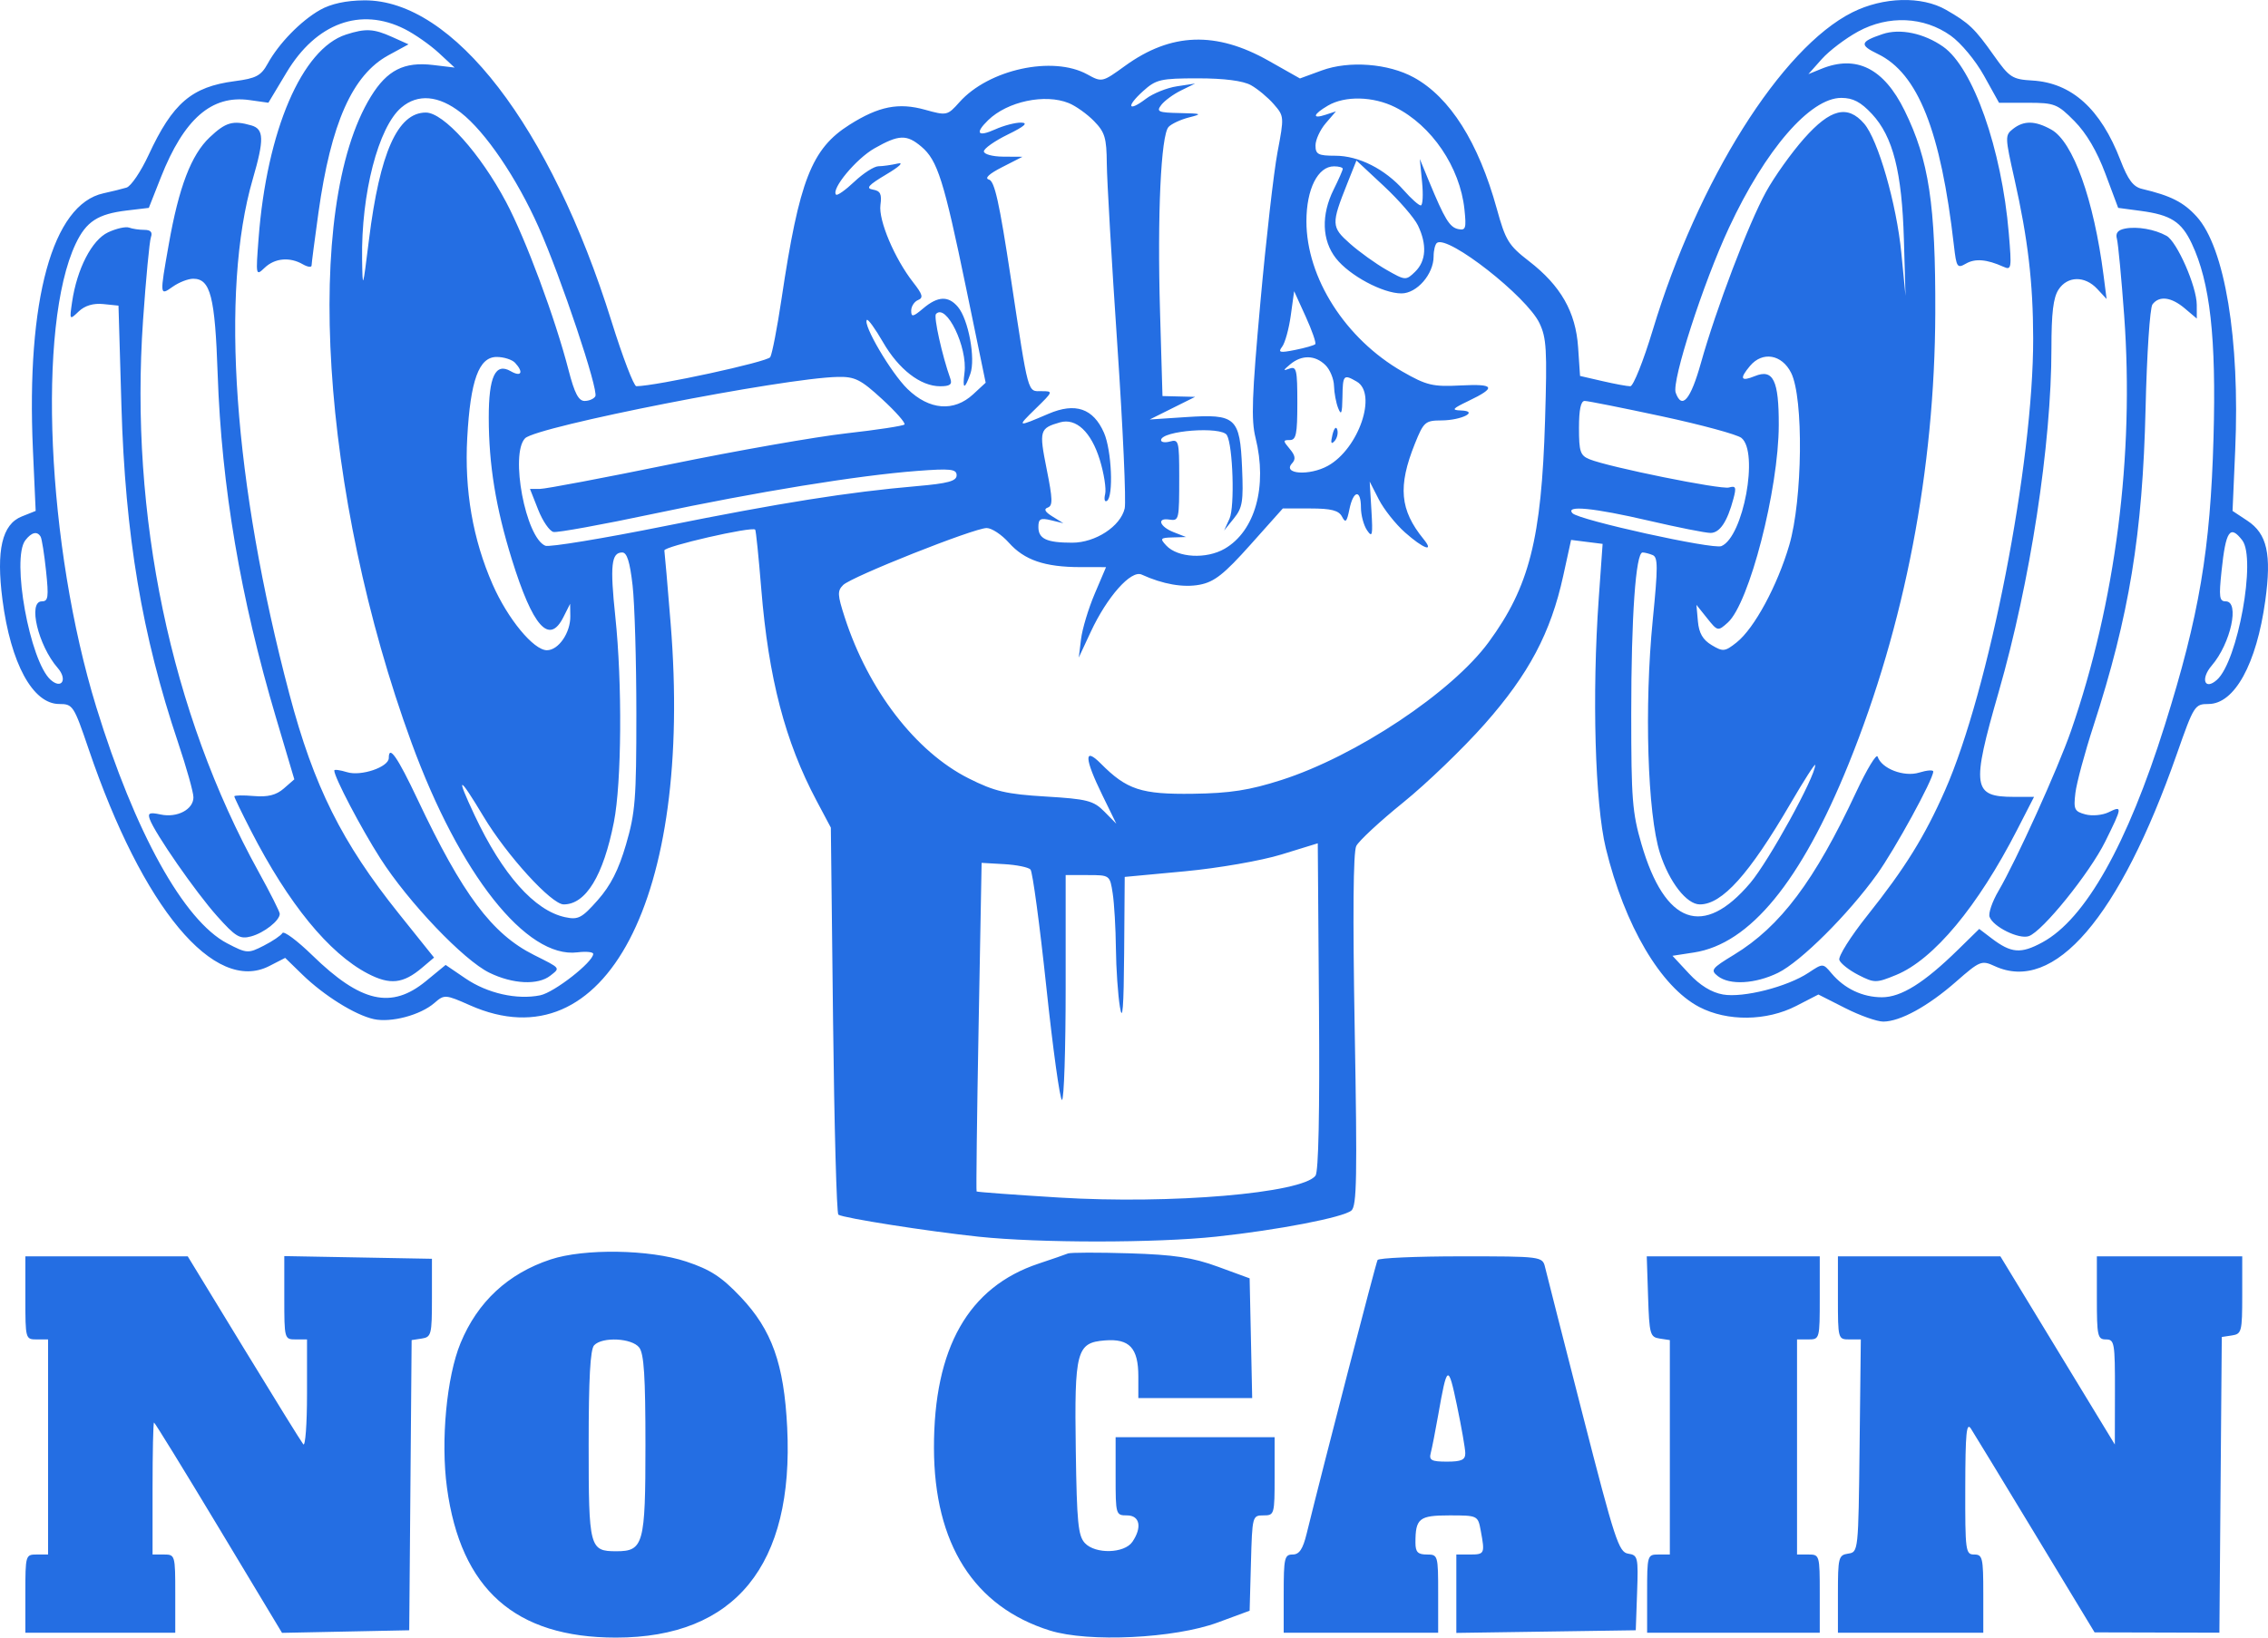 <svg width="180" height="130" viewBox="0 0 180 130" fill="none" xmlns="http://www.w3.org/2000/svg">
<path fill-rule="evenodd" clip-rule="evenodd" d="M25.397 0.791C23.869 1.66 22.124 3.452 21.244 5.055C20.718 6.013 20.326 6.221 18.62 6.444C15.21 6.89 13.704 8.182 11.794 12.301C11.182 13.62 10.395 14.785 10.043 14.892C9.691 14.999 8.867 15.202 8.211 15.345C4.163 16.223 2.078 23.808 2.613 35.709L2.831 40.559L1.726 41.001C0.162 41.625 -0.313 43.675 0.195 47.605C0.849 52.666 2.601 55.887 4.699 55.887C5.782 55.887 5.857 56.002 7.038 59.476C11.328 72.093 17.018 78.923 21.376 76.686L22.633 76.041L23.995 77.366C25.707 79.031 28.167 80.567 29.654 80.9C31.028 81.208 33.369 80.586 34.48 79.618C35.265 78.934 35.346 78.939 37.308 79.808C48.031 84.555 54.994 71.29 53.225 49.484C52.983 46.496 52.759 43.893 52.727 43.699C52.673 43.38 59.684 41.773 59.937 42.045C59.996 42.108 60.213 44.233 60.419 46.765C60.995 53.834 62.311 58.872 64.806 63.566L65.94 65.7L66.115 80.981C66.211 89.386 66.4 96.337 66.537 96.427C66.941 96.697 73.658 97.751 77.674 98.175C82.481 98.683 91.754 98.681 96.525 98.17C101.434 97.645 106.621 96.642 107.255 96.096C107.682 95.729 107.723 93.464 107.517 81.779C107.355 72.588 107.397 67.648 107.64 67.159C107.842 66.753 109.523 65.194 111.375 63.697C113.227 62.198 116.133 59.4 117.833 57.477C121.337 53.514 123.076 50.233 124.065 45.715L124.69 42.861L125.941 43.019L127.192 43.176L126.885 47.494C126.342 55.137 126.587 63.8 127.445 67.334C128.938 73.472 131.807 78.348 134.866 79.942C137.092 81.102 140.206 81.067 142.558 79.855L144.317 78.949L146.444 80.027C147.614 80.621 148.977 81.103 149.472 81.099C150.821 81.088 153.018 79.881 155.241 77.931C157.132 76.272 157.274 76.215 158.306 76.693C163.03 78.879 168.209 72.851 172.762 59.864C174.117 56 174.189 55.887 175.272 55.887C177.345 55.887 179.089 52.717 179.784 47.686C180.294 43.991 179.932 42.372 178.361 41.336L177.186 40.559L177.398 35.709C177.78 26.95 176.574 19.653 174.336 17.19C173.299 16.048 172.284 15.534 170.004 14.996C169.305 14.832 168.892 14.282 168.29 12.72C166.722 8.647 164.427 6.573 161.288 6.391C159.707 6.299 159.476 6.149 158.248 4.412C156.72 2.251 156.282 1.832 154.444 0.778C152.513 -0.33 149.461 -0.247 147.012 0.98C141.367 3.808 134.761 14.325 131.173 26.194C130.431 28.651 129.628 30.662 129.39 30.663C129.152 30.664 128.157 30.48 127.179 30.254L125.4 29.844L125.247 27.573C125.059 24.766 123.871 22.681 121.346 20.73C119.725 19.476 119.49 19.093 118.792 16.567C117.336 11.296 115.079 7.724 112.208 6.148C110.184 5.037 107.067 4.799 104.907 5.591L103.17 6.228L100.689 4.826C96.51 2.462 92.937 2.588 89.291 5.228C87.484 6.538 87.454 6.544 86.291 5.904C83.556 4.398 78.464 5.507 76.143 8.114C75.197 9.177 75.135 9.191 73.422 8.713C71.318 8.125 69.748 8.435 67.433 9.896C64.408 11.803 63.435 14.293 62.024 23.739C61.685 26.012 61.283 28.088 61.132 28.351C60.916 28.727 52.11 30.64 50.504 30.66C50.305 30.663 49.42 28.351 48.537 25.523C43.698 10.021 35.961 -0.027 28.905 0.028C27.46 0.039 26.261 0.3 25.397 0.791ZM32.117 2.306C32.911 2.705 34.127 3.557 34.822 4.198L36.083 5.365L34.377 5.16C32.073 4.884 30.727 5.564 29.438 7.659C24.015 16.47 25.448 39.249 32.664 58.971C36.489 69.421 41.783 76.109 45.83 75.601C46.517 75.515 47.08 75.57 47.08 75.724C47.08 76.368 43.984 78.788 42.873 79.012C41.021 79.386 38.689 78.86 36.947 77.675L35.368 76.601L33.805 77.885C31.061 80.138 28.639 79.588 24.786 75.835C23.591 74.672 22.524 73.877 22.414 74.069C22.304 74.261 21.637 74.713 20.931 75.073C19.696 75.704 19.586 75.697 18.035 74.889C14.592 73.095 10.699 66.069 7.641 56.13C3.713 43.362 2.935 25.832 6.009 19.347C6.846 17.583 7.764 16.986 10.066 16.71L11.811 16.502L12.77 14.073C14.603 9.434 16.795 7.523 19.799 7.944L21.301 8.155L22.744 5.75C25.091 1.834 28.612 0.541 32.117 2.306ZM154.819 2.831C155.633 3.411 156.788 4.801 157.46 6.01L158.654 8.159H160.927C163.058 8.159 163.291 8.25 164.639 9.614C165.587 10.573 166.424 11.995 167.093 13.786L168.109 16.502L169.903 16.742C172.286 17.061 173.131 17.601 173.947 19.328C175.407 22.416 175.898 26.79 175.676 34.739C175.429 43.65 174.547 48.856 171.809 57.573C168.835 67.04 165.504 72.954 162.102 74.803C160.382 75.738 159.625 75.678 158.055 74.483L157.082 73.743L155.408 75.383C152.708 78.028 150.892 79.165 149.364 79.167C147.828 79.169 146.381 78.484 145.363 77.272C144.681 76.461 144.677 76.461 143.54 77.217C141.854 78.339 138.346 79.231 136.74 78.947C135.831 78.786 134.917 78.223 134.05 77.29L132.736 75.875L134.444 75.612C138.876 74.93 142.938 69.975 146.716 60.645C151.172 49.643 153.555 37.238 153.594 24.844C153.622 16.221 153.09 12.713 151.16 8.781C149.509 5.419 147.33 4.329 144.538 5.47L143.523 5.884L144.585 4.691C145.169 4.034 146.467 3.05 147.469 2.503C149.878 1.19 152.692 1.316 154.819 2.831ZM27.464 2.743C23.961 3.87 21.174 10.369 20.522 18.929C20.296 21.901 20.301 21.927 21.006 21.255C21.809 20.489 22.993 20.381 24.029 20.978C24.413 21.199 24.727 21.242 24.729 21.075C24.73 20.907 24.974 19.024 25.272 16.89C26.266 9.771 27.967 5.945 30.832 4.384L32.421 3.519L31.109 2.929C29.657 2.276 29.016 2.243 27.464 2.743ZM149.41 2.706C147.615 3.312 147.553 3.571 149.029 4.282C152.221 5.821 154.031 10.378 155.075 19.51C155.271 21.224 155.338 21.324 156.025 20.928C156.758 20.506 157.675 20.581 158.992 21.172C159.643 21.465 159.665 21.331 159.427 18.504C158.865 11.831 156.593 5.373 154.22 3.707C152.693 2.635 150.793 2.24 149.41 2.706ZM99.286 6.764C99.821 7.064 100.635 7.742 101.094 8.271C101.92 9.224 101.923 9.258 101.388 12.091C101.091 13.663 100.481 19.015 100.032 23.985C99.355 31.467 99.289 33.318 99.647 34.758C100.604 38.612 99.616 42.159 97.195 43.561C95.737 44.404 93.465 44.279 92.561 43.306C92.043 42.748 92.088 42.691 93.061 42.663L94.13 42.632L93.138 42.243C92.042 41.812 91.784 41.098 92.778 41.243C93.581 41.361 93.589 41.325 93.589 37.798C93.589 35.034 93.543 34.856 92.868 35.046C92.471 35.157 92.147 35.11 92.147 34.942C92.147 34.185 96.958 33.819 97.374 34.544C97.853 35.378 98.005 40.238 97.582 41.17L97.154 42.112L97.93 41.15C98.611 40.305 98.69 39.818 98.577 37.138C98.408 33.141 98.087 32.85 94.13 33.111L91.246 33.301L93.048 32.403L94.851 31.505L93.556 31.473L92.26 31.441L92.066 24.747C91.843 17.08 92.136 10.73 92.744 10.076C92.974 9.83 93.704 9.49 94.367 9.321C95.462 9.043 95.395 9.011 93.635 8.975C91.917 8.94 91.751 8.866 92.168 8.326C92.427 7.99 93.136 7.472 93.745 7.175L94.851 6.633L93.409 6.851C92.616 6.97 91.508 7.416 90.947 7.842C89.524 8.921 89.353 8.472 90.717 7.237C91.748 6.304 92.111 6.219 95.077 6.219C97.153 6.219 98.661 6.414 99.286 6.764ZM36.575 8.942C38.524 10.461 41.009 14.12 42.752 18.038C44.522 22.018 47.524 30.981 47.248 31.462C47.132 31.664 46.749 31.829 46.397 31.829C45.918 31.829 45.598 31.216 45.13 29.404C44.061 25.26 41.725 18.97 40.166 16.038C38.111 12.173 35.207 8.935 33.795 8.935C31.563 8.935 30.144 12.109 29.284 19.024C28.79 23.001 28.777 23.038 28.738 20.576C28.656 15.378 30.026 10.082 31.856 8.533C33.164 7.425 34.813 7.568 36.575 8.942ZM84.823 8.184C85.381 8.411 86.284 9.055 86.829 9.615C87.691 10.5 87.823 10.939 87.841 12.985C87.852 14.279 88.227 20.751 88.675 27.367C89.123 33.982 89.386 39.832 89.261 40.365C88.927 41.786 86.939 43.082 85.093 43.082C83.067 43.082 82.412 42.777 82.412 41.834C82.412 41.187 82.579 41.097 83.404 41.297L84.395 41.536L83.53 41.003C82.935 40.636 82.817 40.414 83.154 40.293C83.563 40.147 83.549 39.637 83.068 37.234C82.456 34.173 82.507 33.993 84.127 33.529C85.404 33.163 86.602 34.289 87.283 36.494C87.618 37.583 87.811 38.812 87.71 39.225C87.61 39.64 87.674 39.881 87.854 39.761C88.388 39.406 88.226 35.734 87.615 34.348C86.764 32.419 85.348 31.935 83.219 32.846C80.686 33.93 80.676 33.925 82.202 32.433C83.588 31.078 83.597 31.053 82.677 31.053C81.532 31.053 81.655 31.501 80.22 22.049C79.309 16.045 78.936 14.37 78.483 14.252C78.117 14.156 78.5 13.797 79.528 13.273L81.15 12.445L79.618 12.436C78.775 12.431 78.086 12.243 78.086 12.017C78.086 11.792 78.938 11.191 79.979 10.682C81.315 10.029 81.629 9.749 81.049 9.734C80.596 9.721 79.663 9.964 78.976 10.274C77.591 10.896 77.354 10.582 78.423 9.541C79.953 8.051 82.938 7.418 84.823 8.184ZM110.715 8.505C113.619 9.948 115.875 13.27 116.226 16.622C116.384 18.126 116.326 18.31 115.735 18.187C115.049 18.045 114.66 17.407 113.404 14.368L112.683 12.621L112.864 14.465C112.963 15.478 112.916 16.308 112.758 16.308C112.601 16.308 111.995 15.768 111.413 15.108C109.924 13.421 107.831 12.363 105.983 12.363C104.62 12.363 104.405 12.252 104.405 11.547C104.405 11.098 104.77 10.306 105.216 9.785L106.028 8.839L105.216 9.107C104.1 9.477 104.198 9.081 105.397 8.381C106.75 7.591 108.98 7.643 110.715 8.505ZM148.572 9.053C150.238 10.846 150.949 13.644 151.103 19.024L151.232 23.486L150.9 20.086C150.519 16.183 149.052 11.087 147.942 9.808C146.631 8.299 145.271 8.637 143.184 10.991C142.18 12.121 140.82 14.03 140.16 15.231C138.764 17.773 136.205 24.503 134.993 28.818C134.173 31.738 133.483 32.55 132.991 31.172C132.662 30.248 135.173 22.472 137.222 18.076C140.112 11.874 143.66 7.771 146.134 7.771C147.064 7.771 147.684 8.097 148.572 9.053ZM16.645 10.899C15.174 12.288 14.195 14.848 13.393 19.404C12.669 23.507 12.668 23.495 13.717 22.755C14.206 22.41 14.932 22.128 15.332 22.128C16.703 22.128 17.064 23.531 17.275 29.695C17.582 38.63 19.084 47.476 21.906 56.975L23.359 61.868L22.523 62.596C21.923 63.12 21.253 63.287 20.143 63.192C19.293 63.119 18.597 63.132 18.597 63.219C18.597 63.307 19.188 64.53 19.911 65.938C22.89 71.743 26.102 75.673 29.182 77.284C30.949 78.208 31.993 78.097 33.495 76.825L34.449 76.017L31.661 72.536C27.127 66.873 24.907 62.423 22.971 55.111C18.538 38.365 17.456 23.156 20.062 14.212C20.976 11.073 20.954 10.246 19.949 9.956C18.486 9.534 17.918 9.696 16.645 10.899ZM159.762 10.234C159.12 10.74 159.124 10.866 159.877 14.211C160.946 18.959 161.355 22.433 161.363 26.862C161.382 36.772 157.861 54.827 154.365 62.75C152.75 66.411 151.189 68.925 148.2 72.679C146.878 74.338 145.879 75.926 145.979 76.207C146.079 76.488 146.761 77.024 147.494 77.398C148.765 78.047 148.903 78.047 150.491 77.395C153.461 76.174 156.955 71.982 160.088 65.878L161.432 63.259H159.848C156.554 63.259 156.444 62.514 158.625 54.934C161.129 46.233 162.812 35.268 162.812 27.662C162.812 24.842 162.958 23.629 163.374 22.991C164.081 21.904 165.463 21.877 166.444 22.932L167.191 23.736L166.95 21.865C166.177 15.846 164.53 11.249 162.801 10.287C161.518 9.573 160.622 9.557 159.762 10.234ZM73.128 11.644C74.406 12.726 74.908 14.313 76.674 22.859L78.228 30.38L77.236 31.299C75.705 32.715 73.752 32.558 72.026 30.88C70.722 29.612 68.459 25.764 68.8 25.396C68.888 25.302 69.464 26.096 70.079 27.162C71.328 29.325 73.058 30.661 74.609 30.663C75.388 30.664 75.587 30.519 75.427 30.068C74.773 28.234 74.085 25.14 74.284 24.926C75.103 24.046 76.809 27.57 76.546 29.598C76.373 30.932 76.556 30.963 77.011 29.676C77.438 28.467 76.862 25.359 76.027 24.366C75.268 23.464 74.43 23.5 73.267 24.485C72.466 25.163 72.317 25.192 72.317 24.666C72.317 24.324 72.561 23.943 72.858 23.821C73.299 23.638 73.23 23.381 72.478 22.42C70.999 20.529 69.71 17.482 69.876 16.268C69.994 15.402 69.872 15.153 69.278 15.052C68.69 14.951 68.913 14.697 70.334 13.85C71.396 13.218 71.766 12.862 71.236 12.985C70.74 13.099 70.056 13.195 69.716 13.198C69.376 13.201 68.519 13.751 67.811 14.419C67.104 15.088 66.448 15.552 66.354 15.451C65.947 15.013 67.945 12.603 69.4 11.777C71.34 10.676 71.958 10.654 73.128 11.644ZM112.534 17.894C113.265 19.417 113.188 20.718 112.314 21.569C111.585 22.279 111.536 22.276 110.03 21.415C109.183 20.932 107.884 19.998 107.142 19.34C105.652 18.019 105.642 17.792 106.929 14.561L107.654 12.742L109.832 14.773C111.03 15.89 112.246 17.294 112.534 17.894ZM106.568 13.399C106.568 13.507 106.244 14.246 105.847 15.042C104.844 17.056 104.91 19.076 106.025 20.502C107.095 21.871 109.745 23.292 111.225 23.292C112.453 23.292 113.779 21.765 113.779 20.353C113.779 19.861 113.902 19.376 114.053 19.275C114.96 18.672 121.16 23.533 122.174 25.641C122.74 26.82 122.794 27.736 122.623 33.381C122.338 42.788 121.375 46.576 118.149 50.977C115.231 54.958 107.62 60.022 101.701 61.92C99.165 62.734 97.629 62.972 94.671 63.013C90.582 63.069 89.426 62.691 87.37 60.62C86.013 59.254 86.057 60.195 87.487 63.121L88.596 65.39L87.639 64.421C86.787 63.559 86.278 63.429 82.99 63.232C79.86 63.044 78.93 62.825 76.871 61.788C72.671 59.672 68.912 54.785 67.041 49.005C66.462 47.215 66.447 46.91 66.917 46.441C67.576 45.782 77.308 41.918 78.307 41.918C78.706 41.918 79.5 42.443 80.071 43.084C81.298 44.463 82.917 45.017 85.728 45.02L87.781 45.022L86.879 47.142C86.383 48.308 85.896 49.924 85.797 50.732L85.617 52.2L86.569 50.156C87.867 47.369 89.769 45.229 90.606 45.612C92.289 46.382 93.926 46.666 95.226 46.415C96.378 46.193 97.152 45.582 99.232 43.253L101.81 40.365H103.991C105.652 40.365 106.252 40.52 106.509 41.013C106.787 41.548 106.889 41.447 107.096 40.431C107.407 38.908 108.011 38.816 108.011 40.291C108.011 40.891 108.229 41.702 108.495 42.095C108.917 42.715 108.962 42.511 108.843 40.52L108.706 38.231L109.431 39.651C109.831 40.431 110.765 41.61 111.51 42.27C112.975 43.57 113.871 43.888 112.977 42.791C111.101 40.489 110.932 38.612 112.292 35.224C112.988 33.492 113.115 33.381 114.397 33.375C116.002 33.368 117.426 32.638 115.942 32.584C115.173 32.555 115.258 32.446 116.532 31.836C118.791 30.755 118.645 30.458 115.924 30.599C113.712 30.714 113.22 30.596 111.305 29.498C106.78 26.902 103.684 22.055 103.684 17.566C103.684 15.009 104.59 13.204 105.874 13.204C106.256 13.204 106.568 13.292 106.568 13.399ZM8.577 18.444C7.289 19.048 6.103 21.351 5.718 23.993C5.511 25.415 5.516 25.421 6.251 24.72C6.734 24.26 7.413 24.057 8.198 24.138L9.404 24.262L9.637 32.217C9.938 42.522 11.264 50.407 14.131 58.94C14.803 60.94 15.352 62.898 15.352 63.292C15.352 64.262 14.059 64.94 12.746 64.658C11.873 64.47 11.711 64.539 11.886 65.029C12.286 66.15 15.522 70.812 17.222 72.717C18.702 74.374 19.038 74.575 19.926 74.336C20.959 74.058 22.203 73.079 22.203 72.544C22.203 72.381 21.447 70.88 20.524 69.209C13.552 56.589 10.274 40.926 11.354 25.402C11.583 22.105 11.864 19.147 11.978 18.828C12.12 18.431 11.954 18.248 11.455 18.248C11.053 18.248 10.508 18.167 10.244 18.068C9.98 17.969 9.23 18.139 8.577 18.444ZM168.655 18.146C168.082 18.257 167.884 18.506 168.008 18.956C168.106 19.313 168.366 22.051 168.584 25.038C169.396 36.154 167.904 47.818 164.366 58.021C163.326 61.019 160.008 68.344 158.608 70.73C158.116 71.57 157.798 72.493 157.901 72.782C158.183 73.575 160.231 74.584 161.014 74.316C162.102 73.945 165.837 69.321 167.085 66.801C168.449 64.046 168.462 63.933 167.346 64.481C166.864 64.717 166.037 64.793 165.507 64.65C164.634 64.413 164.559 64.252 164.714 62.951C164.808 62.16 165.454 59.762 166.149 57.622C168.988 48.88 170.049 42.413 170.284 32.411C170.385 28.1 170.628 24.435 170.83 24.165C171.363 23.453 172.322 23.572 173.399 24.485L174.349 25.289L174.346 24.194C174.341 22.742 172.779 19.181 171.946 18.721C171.006 18.201 169.619 17.959 168.655 18.146ZM104.385 27.322C104.297 27.415 103.576 27.622 102.783 27.781C101.567 28.025 101.406 27.985 101.757 27.524C101.987 27.224 102.295 26.109 102.442 25.047L102.709 23.116L103.627 25.134C104.132 26.244 104.473 27.228 104.385 27.322ZM40.879 28.802C41.581 29.558 41.373 29.952 40.528 29.465C39.317 28.767 38.787 29.895 38.79 33.164C38.794 36.9 39.348 40.3 40.619 44.393C42.285 49.758 43.588 51.225 44.71 48.999L45.248 47.932L45.263 48.913C45.282 50.228 44.328 51.618 43.406 51.618C42.352 51.618 40.301 49.135 39.101 46.403C37.527 42.821 36.851 38.92 37.083 34.747C37.336 30.178 38.007 28.337 39.418 28.337C39.983 28.337 40.641 28.546 40.879 28.802ZM105.188 28.979C105.551 29.332 105.859 30.074 105.873 30.628C105.887 31.182 106.037 31.984 106.208 32.411C106.448 33.012 106.523 32.815 106.543 31.538C106.571 29.752 106.629 29.689 107.674 30.29C109.331 31.244 107.838 35.617 105.392 36.977C103.922 37.793 101.744 37.642 102.546 36.779C102.849 36.453 102.802 36.16 102.361 35.637C101.813 34.984 101.813 34.933 102.366 34.933C102.869 34.933 102.963 34.469 102.963 31.981C102.963 29.339 102.897 29.055 102.332 29.266C101.806 29.463 101.818 29.406 102.401 28.919C103.316 28.158 104.368 28.18 105.188 28.979ZM142.153 29.598C143.152 31.592 143.064 39.668 142.005 43.276C141.057 46.505 139.227 49.887 137.828 50.997C136.9 51.734 136.744 51.751 135.845 51.21C135.143 50.788 134.838 50.26 134.754 49.32L134.637 48.016L135.485 49.076C136.317 50.119 136.346 50.124 137.127 49.422C138.829 47.893 141.159 38.865 141.172 33.746C141.182 30.189 140.73 29.262 139.276 29.856C138.154 30.316 138.035 30.065 138.892 29.046C139.882 27.869 141.418 28.129 142.153 29.598ZM70.015 31.69C71.093 32.681 71.888 33.584 71.783 33.698C71.677 33.811 69.605 34.127 67.177 34.4C64.749 34.672 58.464 35.776 53.209 36.853C47.954 37.93 43.296 38.812 42.858 38.812L42.062 38.813L42.712 40.462C43.07 41.37 43.616 42.165 43.927 42.23C44.238 42.296 47.791 41.65 51.825 40.795C60.07 39.047 68.064 37.745 72.766 37.386C75.442 37.182 75.923 37.234 75.923 37.732C75.923 38.19 75.232 38.378 72.768 38.591C67.337 39.061 61.986 39.909 52.763 41.763C47.857 42.75 43.59 43.452 43.28 43.323C41.716 42.678 40.464 36.039 41.672 34.794C42.581 33.858 62.176 30.01 66.492 29.921C67.852 29.893 68.312 30.124 70.015 31.69ZM131.899 33.049C135.023 33.72 137.86 34.49 138.203 34.76C139.609 35.867 138.36 42.633 136.616 43.353C135.939 43.633 125.305 41.285 124.803 40.744C124.195 40.09 126.471 40.312 130.87 41.336C133.163 41.869 135.36 42.306 135.753 42.306C136.493 42.306 137.088 41.417 137.576 39.583C137.817 38.679 137.764 38.546 137.22 38.699C136.571 38.882 127.666 37.078 126.145 36.456C125.418 36.158 125.316 35.852 125.316 33.973C125.316 32.517 125.461 31.829 125.767 31.828C126.015 31.828 128.774 32.378 131.899 33.049ZM105.75 34.514C105.594 35.159 105.64 35.311 105.908 35.023C106.118 34.797 106.218 34.384 106.131 34.104C106.041 33.813 105.878 33.989 105.75 34.514ZM3.227 42.61C3.323 42.778 3.515 44 3.655 45.327C3.874 47.408 3.828 47.738 3.321 47.738C2.192 47.738 3.028 51.248 4.581 53.027C5.378 53.941 4.895 54.75 4.019 53.968C2.368 52.492 0.89 44.344 2.01 42.89C2.507 42.246 2.958 42.142 3.227 42.61ZM177.957 42.89C179.078 44.344 177.6 52.492 175.948 53.968C174.972 54.84 174.624 53.893 175.533 52.837C177.043 51.083 177.773 47.738 176.646 47.738C176.14 47.738 176.094 47.408 176.313 45.327C176.649 42.126 176.984 41.629 177.957 42.89ZM50.206 46.477C50.37 47.918 50.505 52.501 50.505 56.663C50.505 63.451 50.42 64.518 49.685 67.036C49.096 69.054 48.466 70.294 47.443 71.452C46.179 72.882 45.889 73.034 44.85 72.81C42.42 72.287 39.883 69.43 37.669 64.725C36.141 61.478 36.389 61.508 38.369 64.811C40.229 67.914 43.769 71.796 44.738 71.796C46.495 71.796 47.884 69.516 48.723 65.255C49.339 62.129 49.393 54.225 48.834 48.943C48.406 44.887 48.517 43.858 49.383 43.858C49.76 43.858 49.991 44.594 50.206 46.477ZM131.164 44.064C131.588 44.239 131.589 45.009 131.172 49.205C130.49 56.072 130.754 64.634 131.742 67.722C132.478 70.019 133.859 71.796 134.908 71.796C136.679 71.796 138.825 69.406 142.107 63.78C143.184 61.935 144.064 60.561 144.064 60.728C144.064 61.663 140.382 68.355 138.911 70.093C135.191 74.488 132.142 73.402 130.277 67.016C129.548 64.521 129.463 63.437 129.463 56.663C129.463 48.947 129.821 43.858 130.363 43.858C130.529 43.858 130.89 43.95 131.164 44.064ZM30.856 60.174C30.856 60.892 28.655 61.642 27.549 61.3C26.988 61.127 26.529 61.066 26.529 61.165C26.529 61.697 28.654 65.751 30.19 68.15C32.422 71.637 36.794 76.221 38.84 77.22C40.693 78.126 42.699 78.222 43.675 77.454C44.478 76.822 44.53 76.889 42.381 75.811C39.043 74.138 36.721 71.033 33.135 63.449C31.546 60.088 30.856 59.095 30.856 60.174ZM147.319 62.871C144.015 69.936 141.298 73.555 137.618 75.792C135.839 76.873 135.733 77.014 136.335 77.488C137.27 78.223 139.302 78.112 141.114 77.227C142.907 76.351 146.681 72.595 148.965 69.413C150.392 67.424 153.421 61.891 153.433 61.249C153.436 61.104 152.932 61.141 152.314 61.332C151.11 61.704 149.323 61.017 149.019 60.066C148.932 59.795 148.167 61.057 147.319 62.871ZM104.404 93.333C103.33 94.725 92.929 95.611 84.056 95.067C80.498 94.849 77.552 94.631 77.508 94.583C77.464 94.535 77.535 88.646 77.667 81.496L77.906 68.498L79.695 68.6C80.68 68.656 81.62 68.848 81.785 69.026C81.951 69.204 82.515 73.392 83.04 78.333C83.564 83.274 84.124 87.317 84.284 87.317C84.445 87.317 84.576 83.301 84.576 78.392V69.468H86.331C88.08 69.468 88.088 69.473 88.31 70.923C88.433 71.723 88.547 73.687 88.564 75.288C88.581 76.889 88.725 78.984 88.884 79.944C89.091 81.201 89.185 79.998 89.218 75.652L89.263 69.614L94.04 69.167C96.686 68.92 100.103 68.325 101.701 67.833L104.585 66.945L104.68 79.898C104.743 88.371 104.647 93.018 104.404 93.333ZM43.699 99.981C40.321 101.097 37.904 103.341 36.551 106.619C35.447 109.293 34.969 114.376 35.472 118.091C36.565 126.165 40.884 130 48.883 130C58.341 130 63.022 124.253 62.475 113.315C62.223 108.27 61.263 105.579 58.785 102.962C57.273 101.365 56.384 100.786 54.466 100.149C51.551 99.179 46.368 99.099 43.699 99.981ZM84.756 99.507C84.558 99.59 83.513 99.951 82.434 100.31C76.859 102.164 74.112 107 74.124 114.943C74.136 122.563 77.304 127.554 83.326 129.439C86.388 130.397 93.216 130.069 96.654 128.798L99.177 127.866L99.281 124.083C99.383 120.351 99.396 120.299 100.272 120.299C101.142 120.299 101.16 120.235 101.16 117.195V114.091H94.851H88.541V117.195C88.541 120.248 88.557 120.299 89.443 120.299C90.463 120.299 90.656 121.243 89.874 122.395C89.241 123.327 86.932 123.389 86.102 122.497C85.566 121.921 85.463 120.878 85.38 115.145C85.265 107.229 85.435 106.586 87.694 106.408C89.642 106.253 90.344 107.012 90.344 109.268V110.987H94.862H99.38L99.279 106.233L99.177 101.48L96.654 100.556C94.659 99.825 93.185 99.603 89.623 99.494C87.144 99.418 84.954 99.424 84.756 99.507ZM2.013 103.032C2.013 106.291 2.023 106.33 2.914 106.33H3.815V114.867V123.404H2.914C2.028 123.404 2.013 123.455 2.013 126.508V129.612H7.961H13.91V126.508C13.91 123.455 13.895 123.404 13.009 123.404H12.108V118.165C12.108 115.284 12.16 112.927 12.223 112.927C12.287 112.927 14.599 116.684 17.361 121.276L22.383 129.624L27.43 129.521L32.478 129.418L32.574 117.9L32.669 106.383L33.475 106.26C34.232 106.144 34.281 105.95 34.281 103.032V99.928L28.422 99.821L22.563 99.714V103.022C22.563 106.292 22.574 106.33 23.465 106.33H24.366V110.676C24.366 113.066 24.232 114.856 24.069 114.653C23.905 114.451 21.776 111.011 19.336 107.009L14.9 99.734H8.456H2.013V103.032ZM109.331 100.025C109.195 100.267 105.065 116.207 103.701 121.754C103.399 122.986 103.117 123.404 102.588 123.404C101.945 123.404 101.881 123.683 101.881 126.508V129.612H108.011H114.14V126.508C114.14 123.455 114.125 123.404 113.238 123.404C112.526 123.404 112.337 123.208 112.337 122.465C112.337 120.533 112.628 120.299 115.035 120.299C117.277 120.299 117.296 120.309 117.52 121.512C117.859 123.338 117.829 123.404 116.663 123.404H115.582V126.516V129.628L122.702 129.523L129.823 129.418L129.928 126.44C130.028 123.605 129.994 123.456 129.218 123.336C128.475 123.22 128.161 122.263 125.62 112.345C124.088 106.369 122.741 101.087 122.627 100.607C122.421 99.742 122.356 99.734 115.957 99.734C112.403 99.734 109.421 99.865 109.331 100.025ZM130.8 102.935C130.897 105.92 130.959 106.145 131.716 106.26L132.527 106.384V114.894V123.404H131.626C130.74 123.404 130.724 123.455 130.724 126.508V129.612H137.575H144.425V126.508C144.425 123.455 144.41 123.404 143.523 123.404H142.622V114.867V106.33H143.523C144.414 106.33 144.425 106.291 144.425 103.032V99.734H137.56H130.695L130.8 102.935ZM145.867 103.032C145.867 106.298 145.876 106.33 146.776 106.33H147.684L147.587 114.77C147.49 123.191 147.488 123.21 146.678 123.334C145.915 123.45 145.867 123.639 145.867 126.535V129.612H151.636H157.404V126.508C157.404 123.662 157.344 123.404 156.683 123.404C155.996 123.404 155.963 123.149 155.974 118.068C155.983 113.757 156.069 112.864 156.424 113.415C156.666 113.79 158.973 117.582 161.55 121.841L166.237 129.585L171.189 129.598L176.142 129.612L176.237 117.874L176.332 106.136L177.144 106.012C177.907 105.896 177.955 105.707 177.955 102.811V99.734H172.186H166.418V103.032C166.418 106.071 166.474 106.33 167.139 106.33C167.815 106.33 167.859 106.586 167.852 110.502L167.844 114.673L163.302 107.203L158.761 99.734H152.314H145.867V103.032ZM50.731 106.972C51.111 107.464 51.226 109.267 51.226 114.719C51.226 122.594 51.075 123.145 48.919 123.145C46.786 123.145 46.719 122.889 46.719 114.703C46.719 109.433 46.845 107.126 47.152 106.796C47.796 106.103 50.15 106.219 50.731 106.972ZM116.292 115.352C116.3 115.889 115.997 116.031 114.837 116.031C113.612 116.031 113.4 115.919 113.55 115.352C113.649 114.979 113.914 113.625 114.14 112.345C114.853 108.294 114.936 108.251 115.631 111.569C115.988 113.276 116.286 114.979 116.292 115.352Z" fill="#246EE3"/>
</svg>
